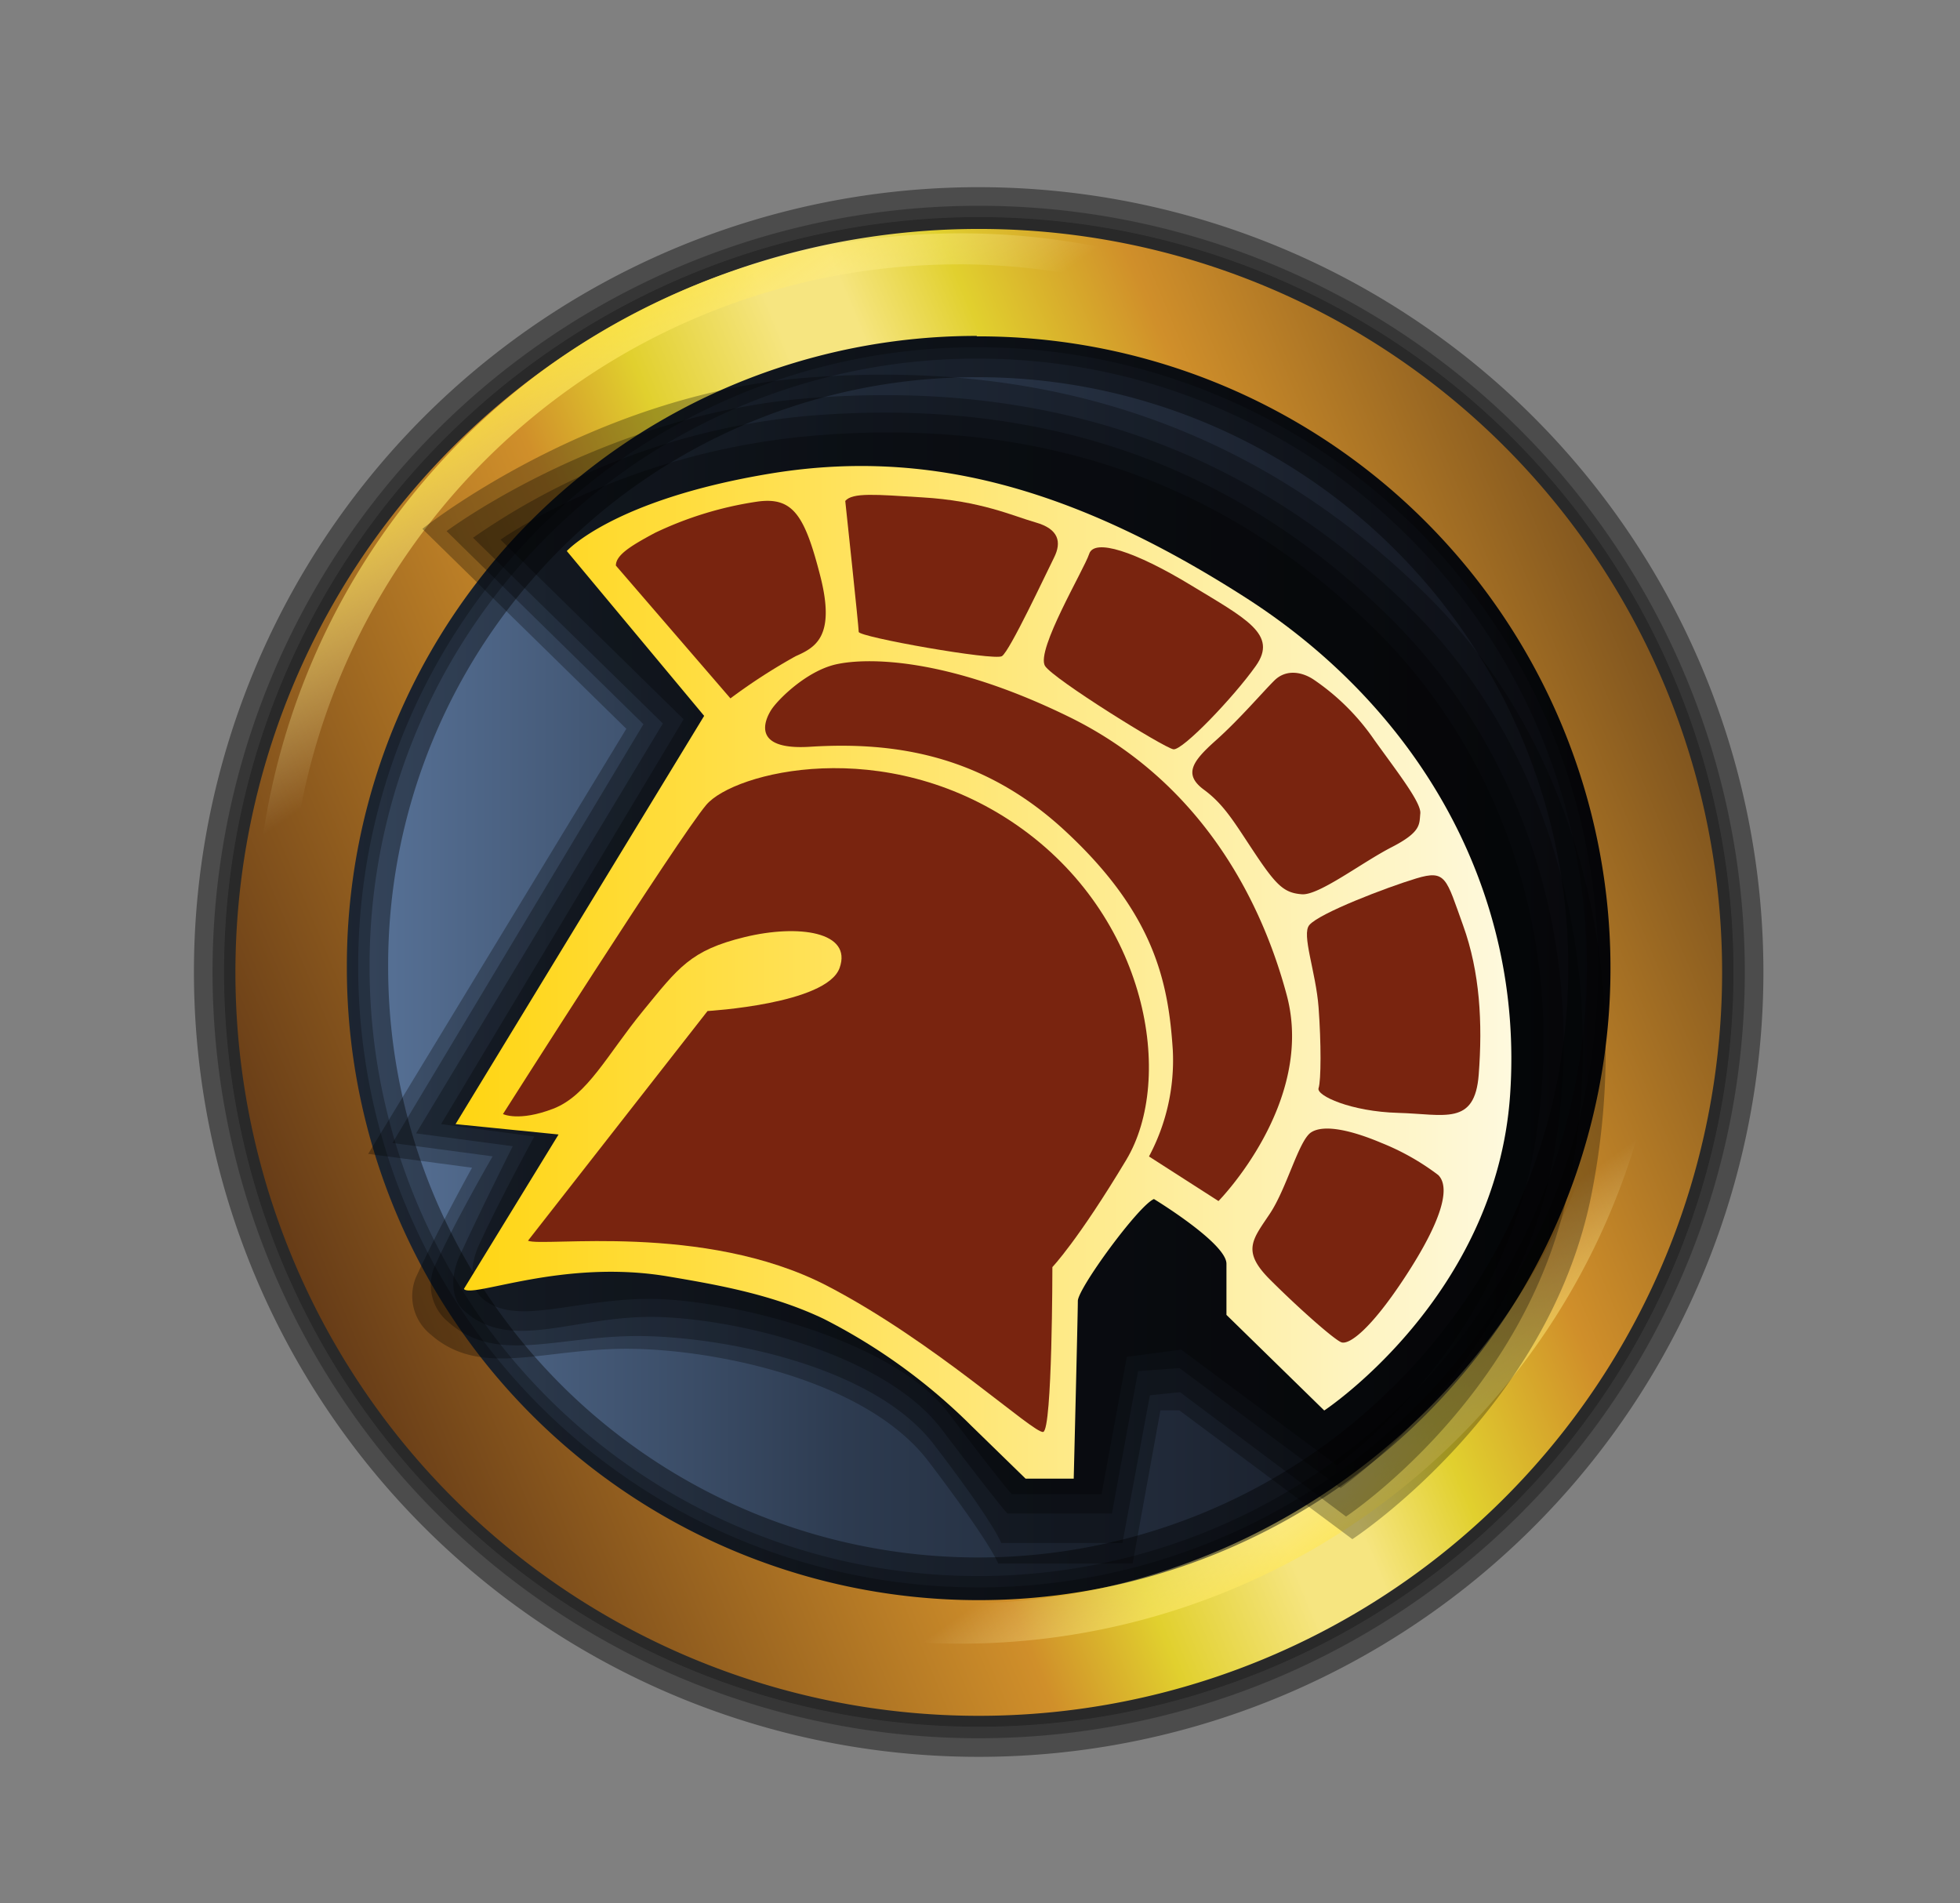 <svg id="Layer_1" data-name="Layer 1" xmlns="http://www.w3.org/2000/svg" xmlns:xlink="http://www.w3.org/1999/xlink" viewBox="0 0 214.05 207.84"><rect x="0" y="0" width="214.05" height="207.84" fill="#808080" stroke="none"/><defs><style>.cls-1{fill:url(#linear-gradient);}.cls-2,.cls-3,.cls-4,.cls-7{fill:#000100;}.cls-2{fill-opacity:0.26;}.cls-3{fill-opacity:0.28;}.cls-4{fill-opacity:0.41;}.cls-5{fill:url(#linear-gradient-2);}.cls-6{fill:url(#linear-gradient-3);}.cls-7{fill-opacity:0.29;}.cls-8{fill:url(#linear-gradient-4);}.cls-9{fill:#79240f;}</style><linearGradient id="linear-gradient" x1="34.17" y1="106.51" x2="179.88" y2="106.51" gradientUnits="userSpaceOnUse"><stop offset="0" stop-color="#5c789f"/><stop offset="0.4" stop-color="#2d3b50"/><stop offset="1" stop-color="#0d0e14"/></linearGradient><linearGradient id="linear-gradient-2" x1="-2227.83" y1="-253.12" x2="-2224.28" y2="-254.6" gradientTransform="translate(117270.57 13465.81) scale(52.63)" gradientUnits="userSpaceOnUse"><stop offset="0" stop-color="#502a13"/><stop offset="0.35" stop-color="#d08f2a"/><stop offset="0.42" stop-color="#e1d02e"/><stop offset="0.5" stop-color="#f6e580"/><stop offset="0.54" stop-color="#f6e580"/><stop offset="0.6" stop-color="#e1d02e"/><stop offset="0.69" stop-color="#d08f2a"/><stop offset="1" stop-color="#462b16"/></linearGradient><linearGradient id="linear-gradient-3" x1="-2224.69" y1="-251.63" x2="-2226.52" y2="-254.23" gradientTransform="translate(117240.73 13412.65) scale(52.63)" gradientUnits="userSpaceOnUse"><stop offset="0" stop-color="#ffe12b"/><stop offset="0.14" stop-color="#fff7c7" stop-opacity="0"/><stop offset="0.82" stop-color="#fff7c7" stop-opacity="0"/><stop offset="1" stop-color="#ffe12b"/></linearGradient><linearGradient id="linear-gradient-4" x1="49.77" y1="106.16" x2="165.06" y2="106.16" gradientUnits="userSpaceOnUse"><stop offset="0" stop-color="#ffd512"/><stop offset="1" stop-color="#fef9de"/></linearGradient></defs><title>WoWLogos</title><path class="cls-1" d="M174.16,134.87a73,73,0,1,1,5.72-28.36A73.15,73.15,0,0,1,174.16,134.87Z"/><path class="cls-2" d="M107,23.71a82.42,82.42,0,1,0,82.31,82.42A82.39,82.39,0,0,0,107,23.71Zm-0.34,14.21a67.71,67.71,0,1,1-67.54,67.65,67.49,67.49,0,0,1,67.54-67.65h0Z"/><path class="cls-3" d="M107,22.47a83.67,83.67,0,1,0,83.55,83.67A83.65,83.65,0,0,0,107,22.47Zm-0.34,16.69a66.47,66.47,0,1,1-66.3,66.41A66.24,66.24,0,0,1,106.69,39.16Z"/><path class="cls-4" d="M107,20.44a85.7,85.7,0,1,0,85.58,85.7A85.71,85.71,0,0,0,107,20.44Zm-0.34,20.75a64.44,64.44,0,1,1-64.27,64.38A64.17,64.17,0,0,1,106.69,41.19Z"/><path id="x" class="cls-5" d="M107,25a81.18,81.18,0,1,0,81.07,81.18A81.13,81.13,0,0,0,107,25h0Zm-0.34,11.73a69,69,0,1,1-68.78,68.9A68.76,68.76,0,0,1,106.69,36.68Z"/><path class="cls-6" d="M105,25.48a77,77,0,1,0,76.9,77A76.9,76.9,0,0,0,105,25.48Zm-0.34,3.38a73,73,0,0,1,72.84,73.07c0,40.33-32.63,73.18-72.84,73.18a73.12,73.12,0,0,1,0-146.24h0Z"/><path class="cls-7" d="M155.9,65.07C135.13,44.5,111,39.38,87.67,41.28S46.13,57.75,46.13,57.75L68.4,79.58,40.21,126l11.34,1.51s-3.66,6.6-6.14,12a5.38,5.38,0,0,0,1.6,6.19c5.42,4.8,12.16,1.58,21.4,1.58s26.09,3.22,33,12.31,7.6,11.14,7.6,11.14h14.68L126.73,154h2.06l18.9,14.07s21.36-13.92,26.09-37.52C178.76,105.69,171.72,80.76,155.9,65.07Z"/><path class="cls-7" d="M154.09,66.49c-20-19.86-43.37-24.8-65.86-23S48.77,58,48.77,58l21.5,21.08L42.86,124.81l10.94,1.46s-4,6.86-6.37,12.1a5.2,5.2,0,0,0,1.54,6c5.23,4.63,11.74,1.52,20.66,1.52S95.31,149,102,157.74s7.34,10.75,7.34,10.75h13.24l3-16.13,3.29-.34L147,165.6s19.76-13.09,24.32-35.87C176.16,105.7,169.37,81.62,154.09,66.49Z"/><path class="cls-7" d="M151.89,67.54C132.56,48.39,110.07,43.62,88.38,45.4A75.81,75.81,0,0,0,51.66,58.72L72.39,79,45.44,123.76,56,125.16s-3.46,6.86-5.77,11.91c-1,2.08-1.08,4.69.48,6.08,5,4.47,11.74.65,20.34,0.65s25.38,3.82,31.79,12.27,7.18,9.2,7.18,9.2h11.41l2.86-15.55,4.52-.33,17.59,13.1s18.59-12.9,23-34.87C174,104.44,166.62,82.14,151.89,67.54Z"/><path class="cls-7" d="M150.34,68.91C131.7,50.44,110,45.84,89.09,47.55S54.66,58.93,54.66,58.93l20,19.61L48.17,122.75l10.18,1.35s-3.83,7-6.05,11.86c-0.92,2-1.11,4.57.43,5.87,3.62,3.05,9.94,0,18.23,0s26.43,4.3,32.61,12.46,6.93,8.87,6.93,8.87h9.8l2.76-15,5.93-.79,17,12.63s17-12,21.28-33.16C171.7,104.5,164.55,83,150.34,68.91Z"/><path class="cls-8" d="M164.92,119.52c-1.5,22.1-20.3,34.5-20.3,34.5l-10.68-10.44V138c0-2.26-7.92-7.07-7.92-7.07-1.69.71-8.31,9.77-8.31,11.13s-0.45,19.4-.45,19.4H112l-5.86-5.71A63.7,63.7,0,0,0,89.93,144c-5.53-2.63-11.41-3.68-16.87-4.6-11.58-2-21.5,2.41-22.4,1.35L61,123.88l-11.25-1.13L76.9,78.17l-15-18s5-5.56,22-8.42S117,53.06,136.05,65.27,166.43,97.42,164.92,119.52Z"/><path class="cls-9" d="M57.66,135.48l19.61-25.08s13-.75,14.42-4.7-4.47-4.81-10.38-3.37-7.21,3.32-11.1,8.07-6.05,9.23-9.8,10.67-5.48.58-5.48,0.58,19.17-30.18,22.2-33.76S96.58,80.12,111,90.07s17.3,27.75,12,36.58-8.07,11.71-8.07,11.71,0,17.74-1,18-11.83-9.86-23.69-16C76.83,133.46,59.25,136.2,57.66,135.48Z"/><path class="cls-9" d="M125.48,126.28l7.59,4.87s10.6-10.75,7.45-22.5S130.2,84.86,116.73,78.27s-22.17-6.45-25.41-5.73-6.4,3.87-7.11,5-2.15,4.42,4.3,4c9.17-.57,18.92.87,27.94,9.31,9.66,9,11.15,16.46,11.63,23.8A22.28,22.28,0,0,1,125.48,126.28Z"/><path class="cls-9" d="M67.26,61.76l12.51,14.5a63.31,63.31,0,0,1,7.11-4.6c2.13-.95,4.41-2.09,2.7-8.77s-3-8.67-6.91-8.11a39,39,0,0,0-11.15,3.41C68.83,59.63,67.26,60.62,67.26,61.76Z"/><path class="cls-9" d="M92.31,54.7S93.78,68.44,93.78,69s14.79,3.18,15.64,2.65,4.83-9.05,5.69-10.76,0.5-3.13-2-3.84-6-2.37-12.41-2.74C95.63,54,93.11,53.76,92.31,54.7Z"/><path class="cls-9" d="M114.12,72.71c-1-1.72,4.27-10.52,4.83-12.23s5-.28,11.09,3.41,9.53,5.4,7.11,8.82-8,9.25-9,9.11S115,74.13,114.12,72.71Z"/><path class="cls-9" d="M143.57,74.28a25.14,25.14,0,0,1,6.54,6.55c2.56,3.56,5.12,6.83,5,8s0.14,2-3.13,3.68-7.94,5.28-9.8,5.14-2.71-.85-5-4.27-3.41-5.46-5.69-7.14-1.28-3.1,1.28-5.38,5.12-5.28,6.4-6.55S142.23,73.34,143.57,74.28Z"/><path class="cls-9" d="M143,101c-0.9,1,.71,5.12,1,9s0.28,8,0,8.82,3.56,2.56,8.67,2.7,8.39,1.45,8.82-4.18,0.14-11.18-1.71-16.3-1.84-6.11-5.11-5.12S144.12,99.7,143,101Z"/><path class="cls-9" d="M143.2,123.64c-1.36.86-2.65,6.08-4.52,8.89s-3.12,4.06,0,7.18,7,6.55,7.8,6.86,3.12-1.25,7-7.18,5-9.67,3.59-11.08a26.53,26.53,0,0,0-6.21-3.51C147.91,123.55,144.7,122.69,143.2,123.64Z"/></svg>
